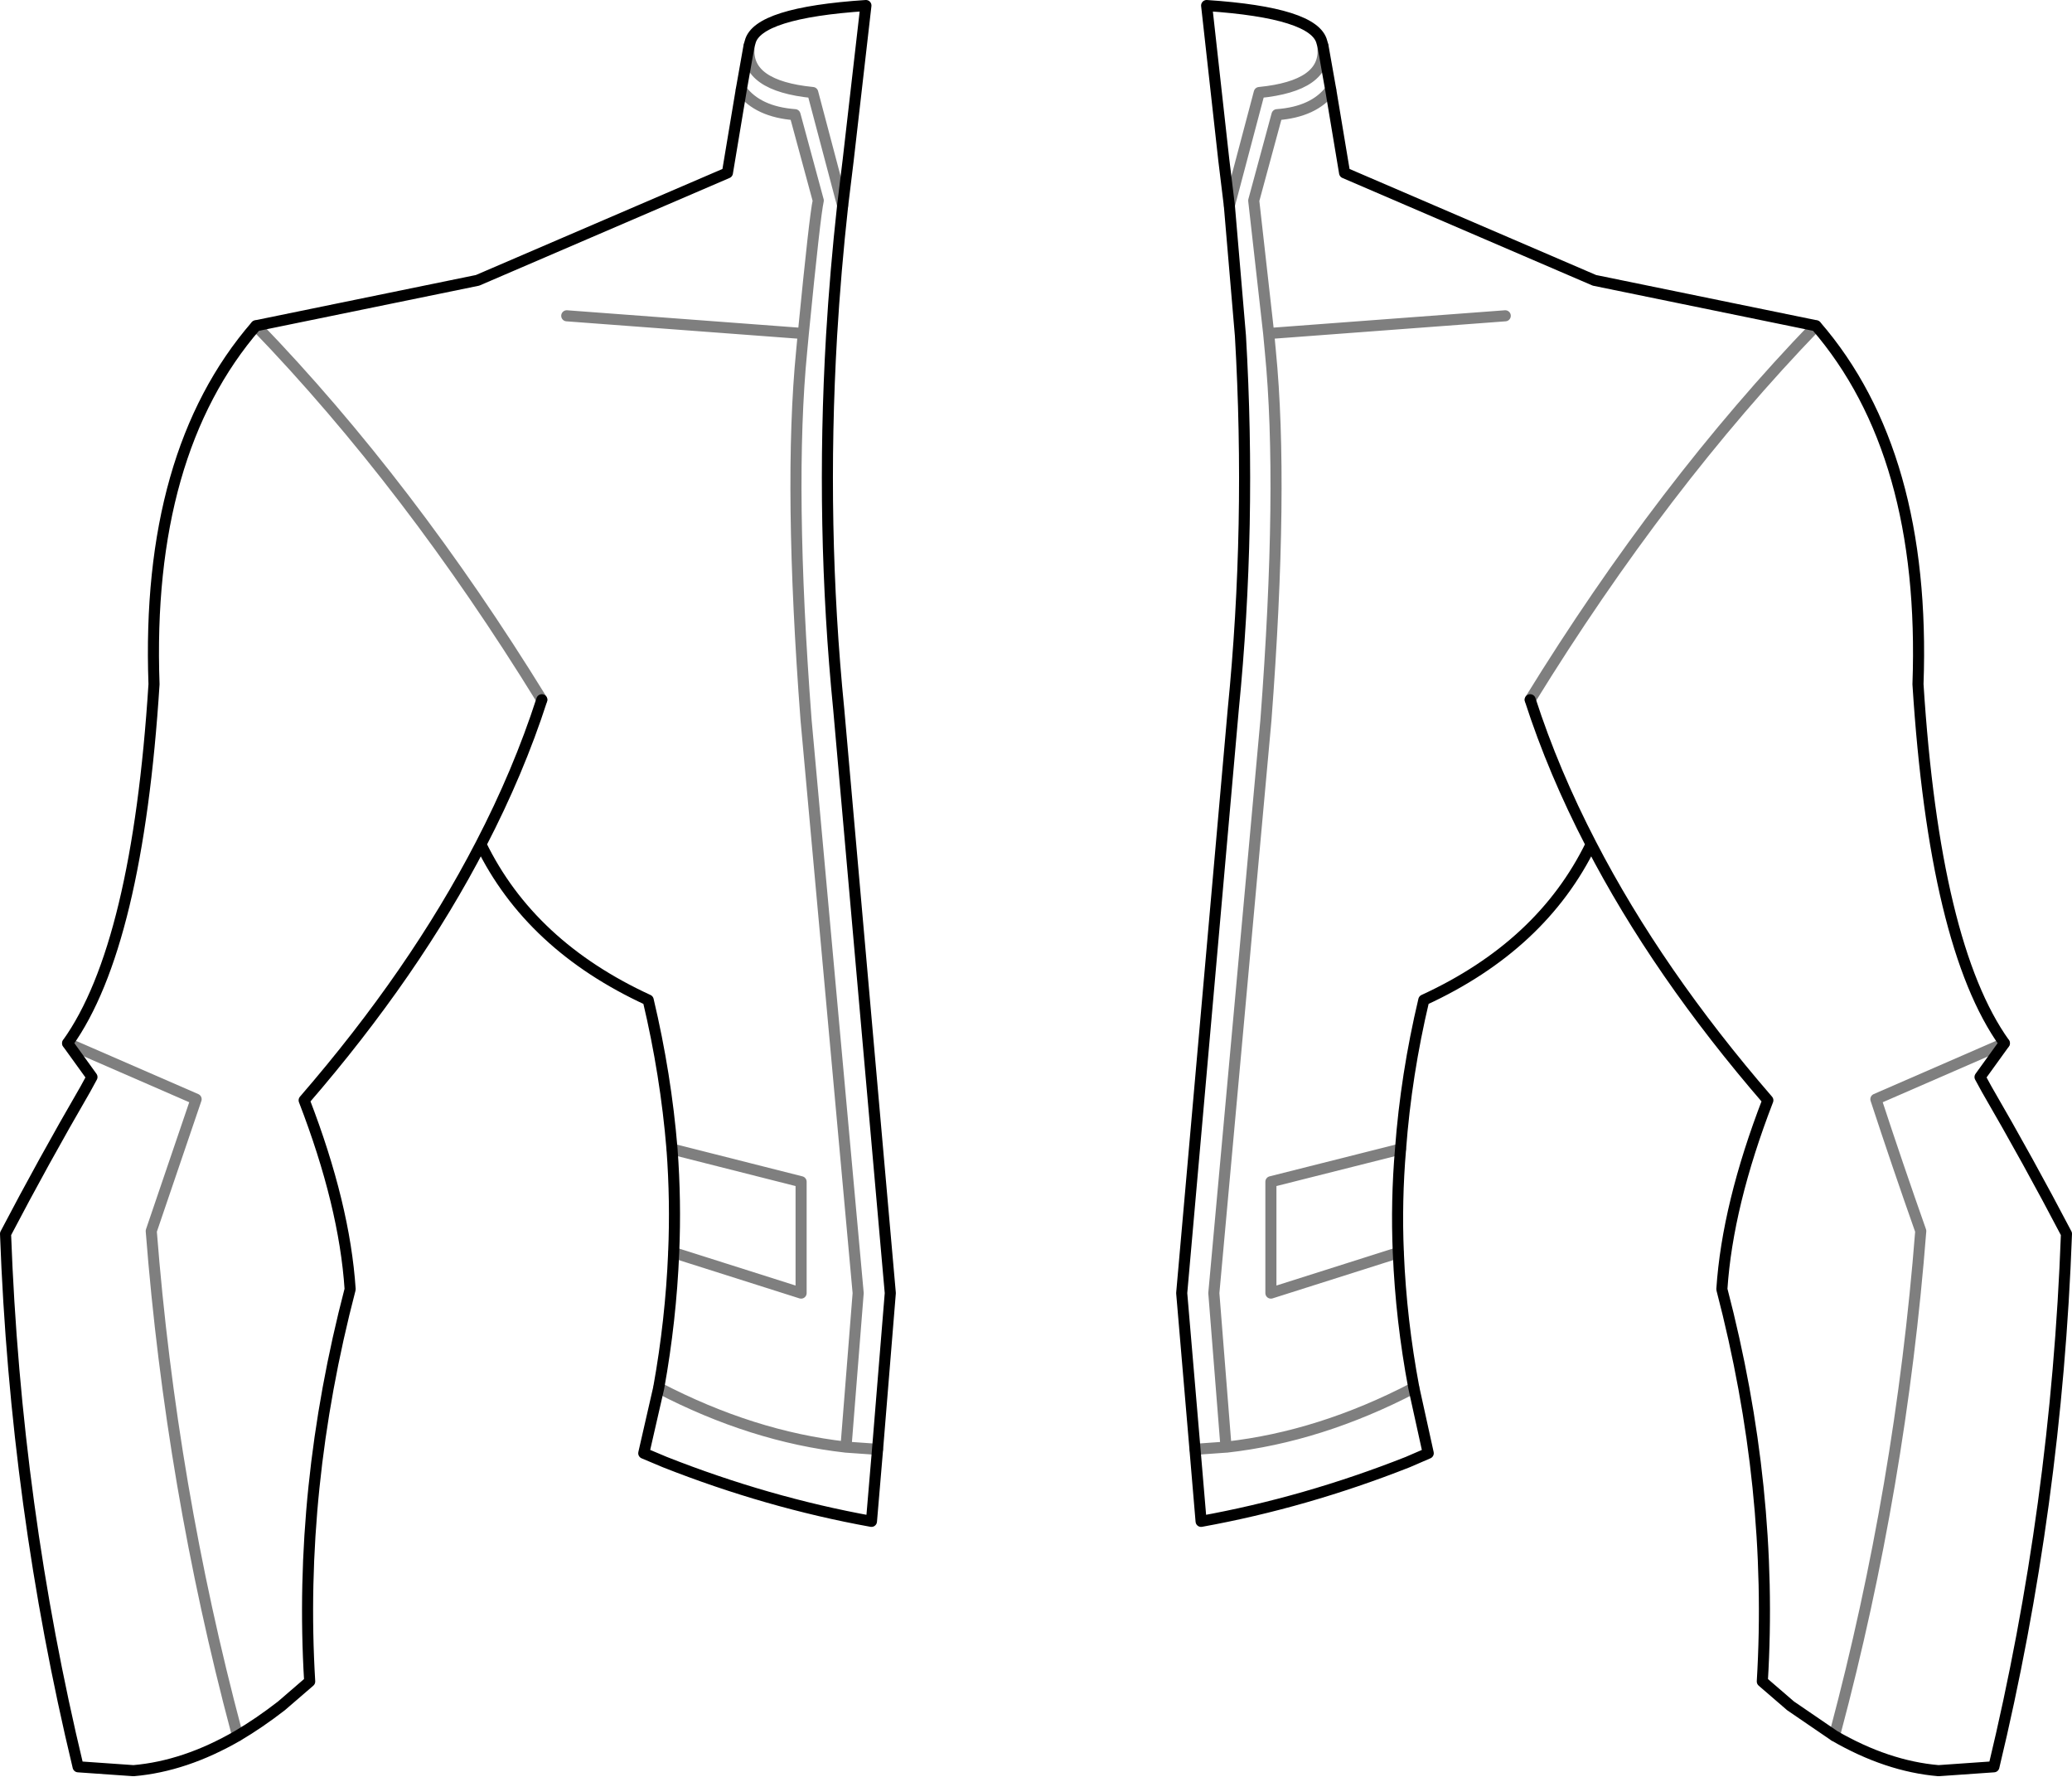 <?xml version="1.0" encoding="UTF-8" standalone="no"?>
<svg xmlns:xlink="http://www.w3.org/1999/xlink" height="160.35px" width="187.0px" xmlns="http://www.w3.org/2000/svg">
  <g transform="matrix(1.0, 0.0, 0.0, 1.0, -306.3, -204.45)">
    <path d="M470.2 233.85 Q480.15 245.35 479.4 266.2 480.9 289.8 487.2 298.6 L485.0 301.65 485.6 302.75 Q489.4 309.3 492.8 315.8 491.9 340.4 486.25 363.9 L481.25 364.25 Q476.6 363.85 471.85 361.1 L467.9 358.4 465.35 356.2 Q466.4 338.8 461.7 320.8 462.2 313.2 465.85 303.75 455.9 292.25 449.9 280.65 445.45 289.8 434.8 294.7 433.2 301.45 432.7 308.15 432.3 312.85 432.5 317.5 432.75 323.6 433.9 329.7 L435.2 335.6 433.35 336.4 Q424.1 340.05 414.7 341.75 L414.15 335.25 412.95 321.15 417.6 268.5 Q419.25 251.9 418.25 234.75 L417.25 223.0 416.75 218.9 415.2 204.95 Q424.95 205.6 425.6 208.25 L425.7 208.6 426.4 212.55 427.65 220.05 450.2 229.75 470.2 233.85 M444.4 267.6 Q446.5 274.1 449.9 280.65 M373.9 208.6 L373.2 212.55 M385.5 335.25 L386.65 321.15 382.0 268.5 Q380.35 251.9 381.35 234.75 381.7 228.9 382.35 223.0 L382.85 218.9 384.45 204.95 Q374.65 205.6 374.0 208.25 L373.9 208.6 M385.5 335.25 L384.95 341.75 Q375.55 340.05 366.3 336.4 L364.4 335.6 365.75 329.7 Q366.85 323.6 367.1 317.5 367.3 312.85 366.95 308.15 366.4 301.45 364.8 294.7 354.15 289.8 349.7 280.65 343.7 292.25 333.75 303.75 337.4 313.2 337.9 320.8 333.2 338.8 334.25 356.2 L331.7 358.4 Q329.7 359.95 327.75 361.1 323.0 363.85 318.35 364.25 L313.35 363.9 Q307.7 340.4 306.8 315.8 310.2 309.3 314.0 302.75 L314.6 301.65 312.4 298.6 Q318.7 289.8 320.2 266.2 319.45 245.35 329.4 233.85 L349.4 229.75 371.95 220.05 373.2 212.55 M355.2 267.6 Q353.1 274.1 349.7 280.65" fill="none" stroke="#000000" stroke-linecap="round" stroke-linejoin="round" stroke-width="1.0"/>
    <path d="M470.2 233.85 Q456.35 248.2 444.4 267.6 M417.25 223.0 L419.95 212.8 Q426.0 212.2 425.7 208.75 L425.7 208.6 M426.4 212.55 Q424.9 214.55 421.55 214.8 L419.45 222.55 420.8 234.55 442.15 232.95 M420.8 234.55 L420.95 236.15 Q422.15 248.35 420.55 269.45 L415.85 321.15 416.95 335.05 417.0 335.05 Q425.45 334.1 433.9 329.7 M382.35 223.0 L379.65 212.8 Q373.6 212.2 373.9 208.75 L373.9 208.6 M373.2 212.55 Q374.7 214.55 378.05 214.8 L380.15 222.55 Q379.85 223.85 378.8 234.55 L378.65 236.15 Q377.45 248.35 379.05 269.45 L383.75 321.15 382.65 335.05 385.5 335.25 M329.4 233.85 Q343.25 248.2 355.2 267.6 M378.8 234.55 L357.45 232.95 M366.95 308.15 L378.6 311.1 378.6 321.15 367.1 317.5 M365.75 329.7 Q374.2 334.1 382.65 335.05 M327.75 361.1 L327.65 360.75 Q321.75 338.6 319.95 315.55 L324.0 303.65 312.4 298.6 M487.2 298.6 L475.6 303.65 Q477.55 309.6 479.65 315.55 477.85 338.6 471.95 360.75 L471.85 361.1 M432.7 308.15 L421.0 311.1 421.0 321.15 432.5 317.5 M416.95 335.05 L414.15 335.25" fill="none" stroke="#000000" stroke-linecap="round" stroke-linejoin="round" stroke-opacity="0.502" stroke-width="1.0"/>
  </g>
</svg>
